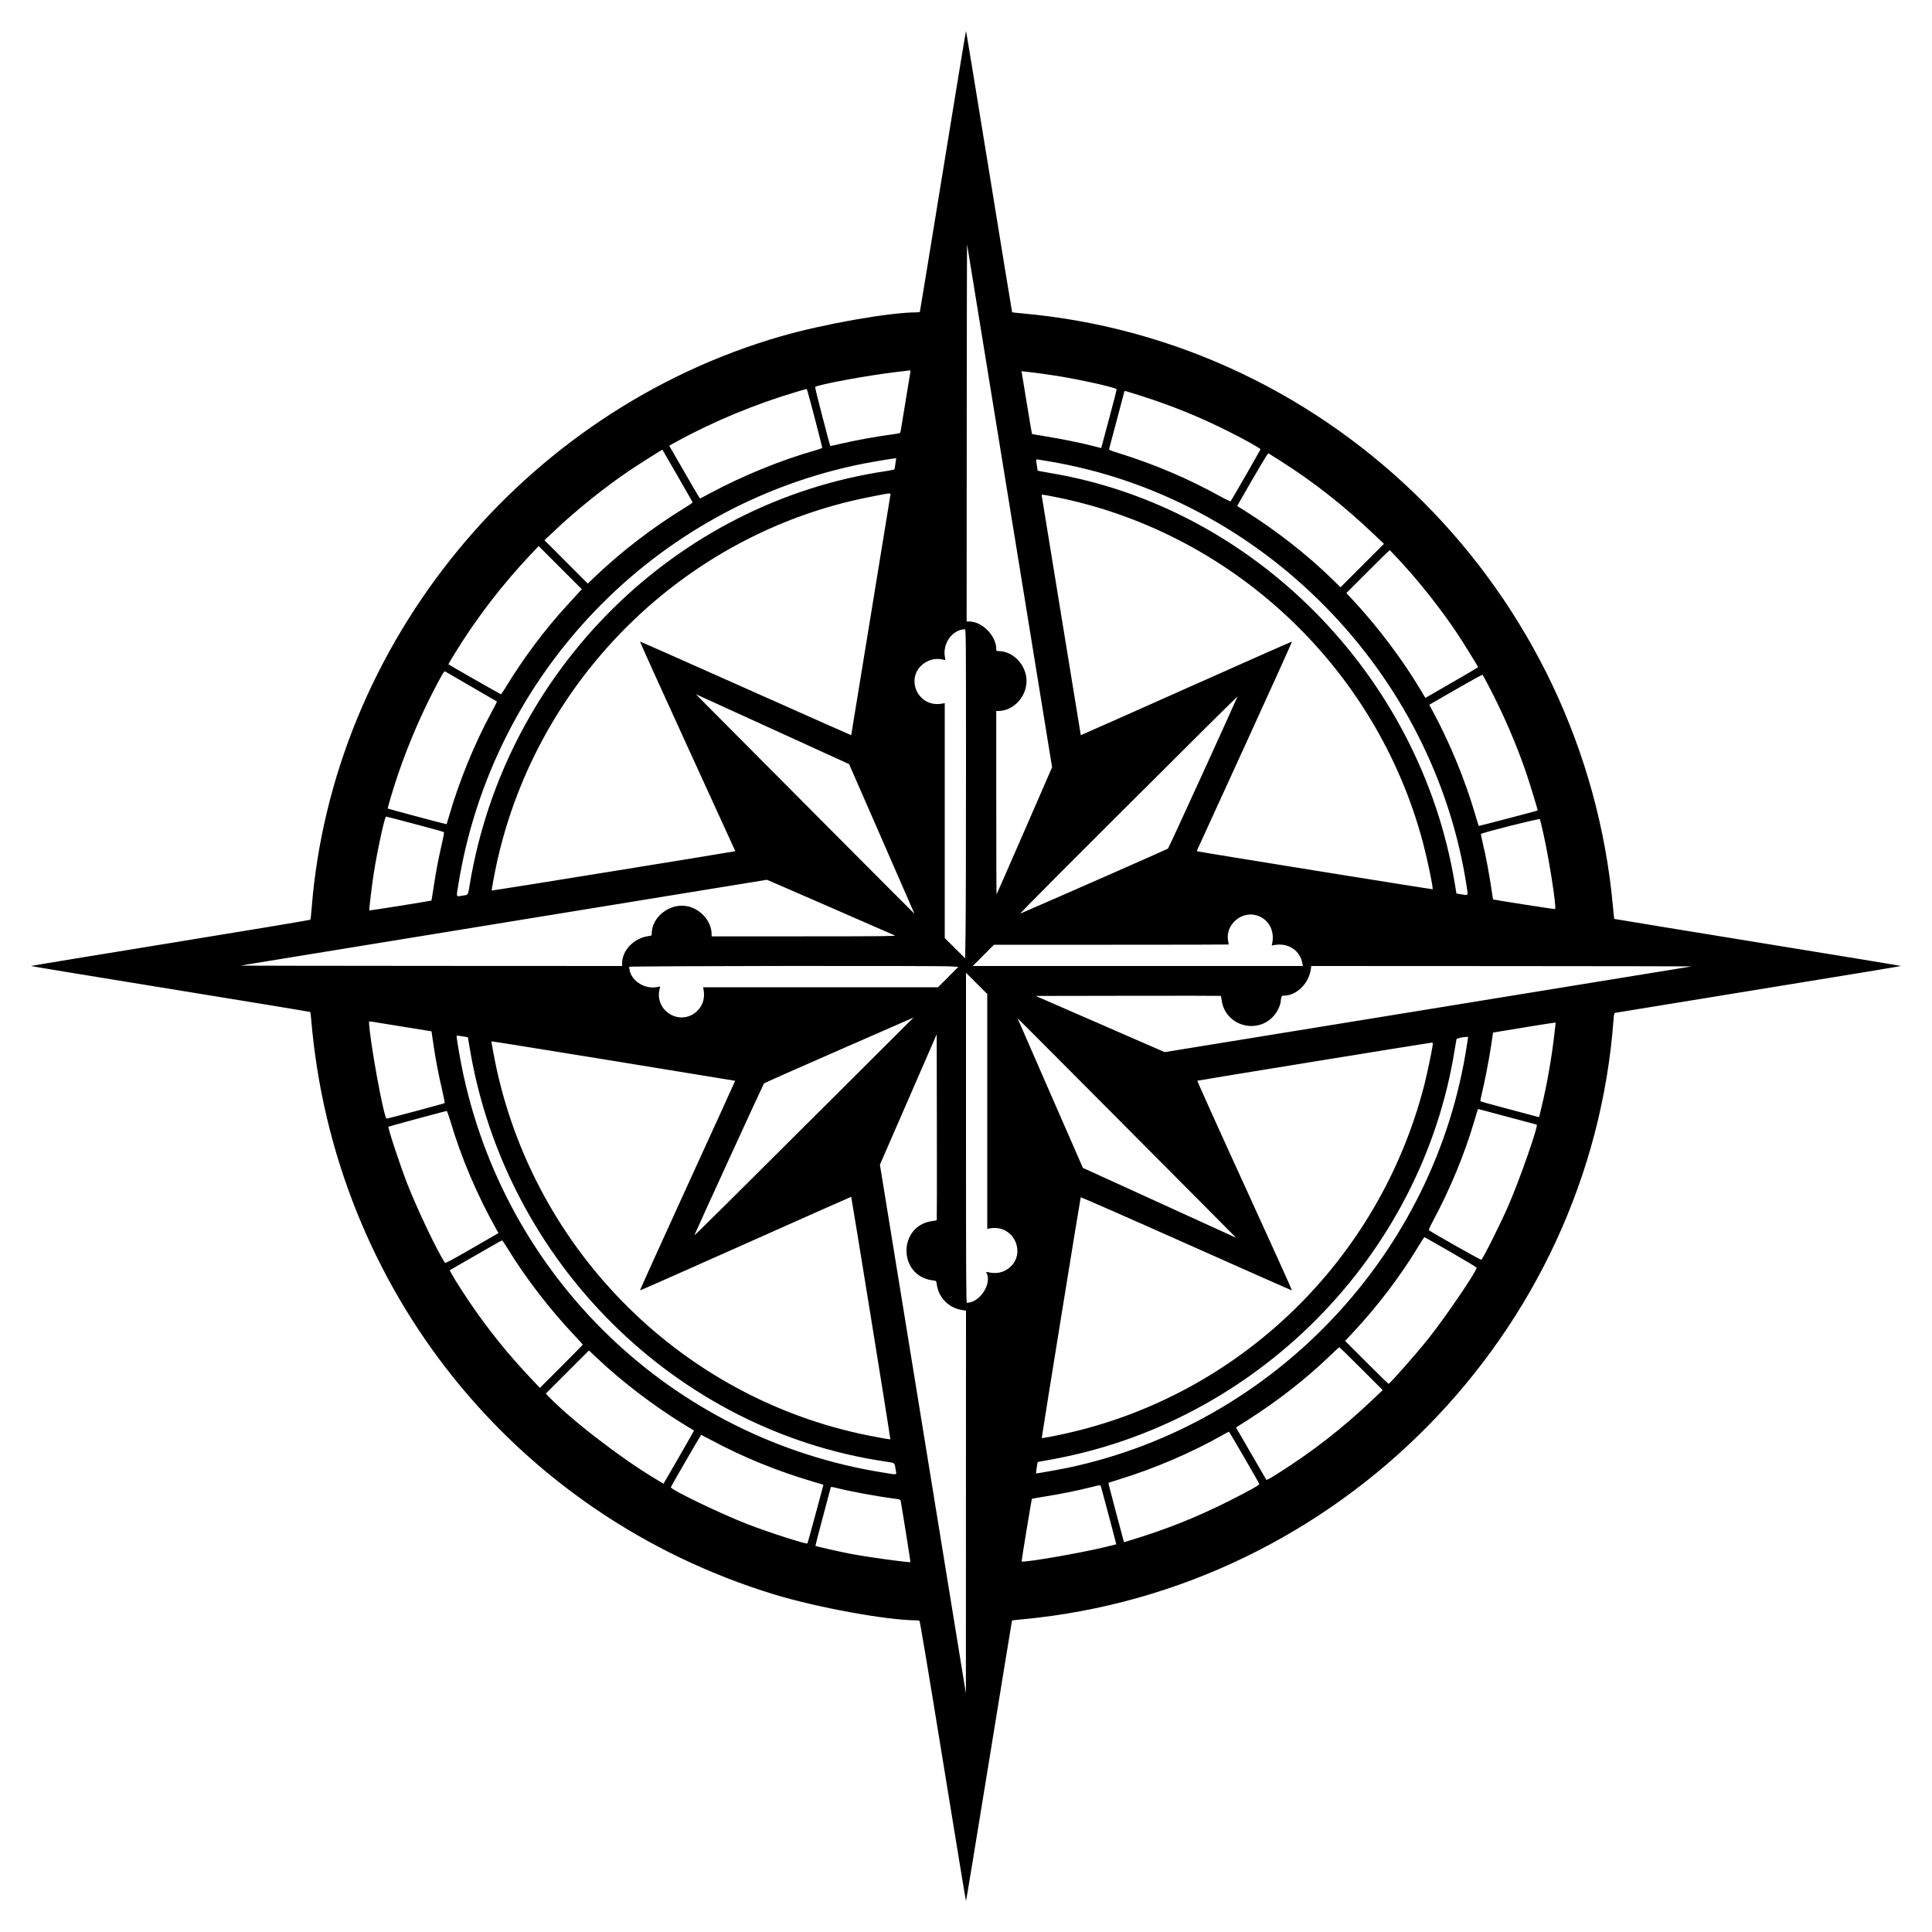 <svg id="svg" version="1.1" xmlns="http://www.w3.org/2000/svg" xmlns:xlink="http://www.w3.org/1999/xlink" width="200" height="200" viewBox="0, 0, 400,400"><g id="svgg"><path id="path0" d="M195.220 35.433 C 192.628 51.402,190.479 64.512,190.446 64.567 C 190.412 64.622,190.131 64.667,189.821 64.667 C 184.206 64.667,170.555 67.071,161.733 69.614 C 108.344 85.005,68.799 133.226,64.514 188.166 C 64.424 189.320,64.310 190.330,64.261 190.409 C 64.212 190.489,51.173 192.664,35.286 195.244 C 19.399 197.823,6.401 199.963,6.401 200.000 C 6.401 200.037,19.395 202.176,35.277 204.754 C 51.159 207.333,64.187 209.476,64.229 209.518 C 64.270 209.559,64.356 210.209,64.419 210.963 C 69.125 266.959,106.725 313.720,160.200 330.083 C 169.056 332.793,183.549 335.448,189.592 335.469 C 189.926 335.470,190.274 335.518,190.365 335.576 C 190.470 335.642,192.267 346.374,195.232 364.640 C 197.818 380.568,199.963 393.600,200.000 393.600 C 200.037 393.600,202.187 380.535,204.779 364.567 C 207.371 348.598,209.507 335.517,209.526 335.498 C 209.545 335.478,210.514 335.373,211.680 335.263 C 277.079 329.131,329.308 276.097,334.076 210.978 C 334.147 210.010,334.211 209.744,334.383 209.700 C 334.502 209.669,347.875 207.489,364.100 204.855 C 380.325 202.221,393.599 200.037,393.599 200.000 C 393.599 199.963,380.246 197.765,363.926 195.115 C 347.606 192.465,334.234 190.275,334.211 190.249 C 334.188 190.222,334.068 189.090,333.945 187.733 C 328.056 122.672,276.255 70.646,211.629 64.884 C 210.508 64.784,209.572 64.679,209.548 64.651 C 209.525 64.623,207.382 51.505,204.786 35.500 C 202.190 19.495,200.037 6.400,200.000 6.400 C 199.963 6.400,197.812 19.465,195.220 35.433 M209.052 104.865 L 217.824 158.863 212.104 171.995 C 208.957 179.218,206.357 185.154,206.325 185.186 C 206.293 185.218,206.267 176.684,206.267 166.222 L 206.267 147.200 206.705 147.200 C 209.792 147.200,212.533 144.284,212.533 141.000 C 212.533 137.716,209.792 134.800,206.705 134.800 C 206.304 134.800,206.267 134.765,206.267 134.386 C 206.267 131.635,203.347 128.667,200.642 128.667 L 200.133 128.667 200.151 89.500 C 200.161 67.958,200.194 50.453,200.225 50.600 C 200.255 50.747,204.227 75.166,209.052 104.865 M188.479 77.033 C 188.437 77.235,187.982 80.010,187.467 83.200 C 186.953 86.390,186.499 89.159,186.458 89.354 C 186.388 89.689,186.321 89.717,185.226 89.863 C 181.380 90.377,177.054 91.162,173.802 91.937 C 172.776 92.181,171.927 92.370,171.916 92.357 C 171.778 92.202,168.681 80.200,168.759 80.126 C 169.288 79.625,179.777 77.693,185.733 76.999 C 187.163 76.833,188.383 76.690,188.444 76.682 C 188.505 76.673,188.520 76.832,188.479 77.033 M218.333 77.747 C 223.474 78.542,231.200 80.263,231.200 80.614 C 231.200 80.719,230.537 83.279,229.727 86.302 C 228.916 89.326,228.196 92.018,228.126 92.285 L 227.998 92.770 226.232 92.319 C 223.664 91.662,219.669 90.852,216.495 90.344 C 214.971 90.101,213.696 89.874,213.663 89.841 C 213.630 89.808,213.153 86.995,212.602 83.591 C 212.051 80.186,211.571 77.276,211.537 77.124 L 211.474 76.849 213.570 77.092 C 214.723 77.226,216.867 77.521,218.333 77.747 M167.119 80.767 C 167.674 82.616,170.270 92.598,170.226 92.712 C 170.192 92.797,169.543 93.040,168.783 93.252 C 162.020 95.136,153.652 98.541,147.116 102.070 C 145.965 102.691,144.985 103.200,144.939 103.200 C 144.893 103.200,144.190 102.045,143.375 100.633 C 142.560 99.222,141.142 96.764,140.222 95.172 L 138.550 92.276 140.119 91.413 C 147.632 87.281,156.419 83.635,164.900 81.130 C 167.221 80.445,167.031 80.476,167.119 80.767 M235.747 81.793 C 242.535 83.940,248.353 86.300,254.533 89.412 C 257.896 91.105,261.009 92.856,260.973 93.032 C 260.941 93.185,254.948 103.609,254.791 103.784 C 254.733 103.848,253.767 103.390,252.643 102.766 C 246.080 99.120,239.006 96.110,231.555 93.794 C 229.581 93.180,229.577 93.178,229.664 92.823 C 229.712 92.627,230.437 89.906,231.275 86.776 C 232.114 83.646,232.800 81.051,232.800 81.009 C 232.800 80.871,233.005 80.926,235.747 81.793 M140.163 98.333 C 141.811 101.193,143.227 103.661,143.309 103.816 C 143.448 104.080,143.342 104.171,141.762 105.140 C 135.124 109.215,128.764 114.090,123.277 119.309 L 121.688 120.821 117.211 116.337 L 112.733 111.853 114.333 110.326 C 119.161 105.718,125.259 100.816,130.667 97.197 C 132.568 95.925,137.112 93.061,137.149 93.112 C 137.158 93.124,138.514 95.473,140.163 98.333 M264.933 95.311 C 271.888 99.708,278.180 104.645,284.500 110.663 L 286.532 112.599 282.036 117.097 L 277.540 121.595 275.803 119.891 C 270.742 114.925,264.134 109.757,257.704 105.737 L 256.141 104.759 256.570 104.006 C 260.110 97.796,262.493 93.781,262.600 93.843 C 262.673 93.886,263.723 94.546,264.933 95.311 M185.391 95.933 C 185.294 96.520,185.211 97.061,185.207 97.137 C 185.203 97.212,184.465 97.382,183.567 97.515 C 139.787 104.001,104.650 138.832,97.263 183.067 C 96.861 185.473,97.010 185.249,95.679 185.447 C 94.373 185.640,94.464 185.870,94.859 183.384 C 101.811 139.595,135.464 104.554,178.800 95.980 C 180.428 95.658,185.469 94.821,185.551 94.859 C 185.560 94.863,185.489 95.347,185.391 95.933 M216.933 95.476 C 261.204 102.771,296.903 139.050,303.677 183.631 C 303.961 185.496,304.023 185.402,302.648 185.177 L 301.542 184.996 301.176 182.798 C 294.023 139.851,259.644 105.000,217.467 97.938 C 216.770 97.821,215.892 97.665,215.515 97.590 L 214.831 97.454 214.682 96.455 C 214.474 95.055,214.473 95.063,214.900 95.137 C 215.102 95.172,216.017 95.325,216.933 95.476 M184.344 102.500 C 184.302 102.702,182.467 113.962,180.266 127.523 C 178.065 141.084,176.250 152.194,176.232 152.212 C 176.215 152.229,166.391 147.868,154.403 142.521 C 142.415 137.173,132.563 132.813,132.509 132.832 C 132.455 132.851,136.871 142.617,142.321 154.533 L 152.230 176.200 151.881 176.290 C 151.249 176.453,101.861 184.438,101.812 184.385 C 101.742 184.309,102.446 180.499,102.931 178.333 C 111.428 140.347,141.862 110.499,179.800 102.947 C 184.547 102.002,184.447 102.012,184.344 102.500 M217.721 102.745 C 254.783 109.788,285.000 138.014,294.645 174.600 C 295.586 178.171,296.775 183.936,296.605 184.106 C 296.540 184.171,248.895 176.490,248.118 176.290 L 247.770 176.200 257.680 154.533 C 263.130 142.617,267.545 132.851,267.491 132.832 C 267.437 132.813,257.585 137.173,245.597 142.521 C 233.608 147.869,223.786 152.230,223.768 152.212 C 223.751 152.195,221.936 141.085,219.736 127.524 C 217.536 113.962,215.711 102.762,215.681 102.633 C 215.610 102.338,215.568 102.335,217.721 102.745 M119.793 122.719 C 119.430 123.121,118.344 124.309,117.379 125.358 C 112.758 130.386,108.299 136.359,104.533 142.567 C 104.144 143.208,103.768 143.733,103.698 143.733 C 103.605 143.733,93.091 137.735,92.831 137.534 C 92.811 137.518,93.473 136.402,94.303 135.053 C 98.638 128.002,104.031 120.981,109.786 114.896 L 111.524 113.058 115.989 117.522 L 120.453 121.987 119.793 122.719 M289.543 115.800 C 293.903 120.488,298.169 125.876,301.734 131.200 C 302.954 133.022,306.000 137.958,306.000 138.114 C 306.000 138.167,304.845 138.877,303.433 139.692 C 302.022 140.506,299.571 141.921,297.987 142.836 L 295.107 144.500 294.187 142.951 C 290.475 136.703,285.292 129.804,280.217 124.359 L 278.750 122.785 283.208 118.326 C 285.659 115.873,287.697 113.881,287.736 113.900 C 287.775 113.918,288.588 114.773,289.543 115.800 M200.000 158.711 C 200.000 174.356,199.960 189.691,199.911 192.788 L 199.823 198.420 197.711 196.312 L 195.600 194.203 195.600 169.893 L 195.600 145.584 194.967 145.691 C 189.877 146.555,187.189 140.077,191.456 137.229 C 192.626 136.447,194.073 136.225,195.448 136.616 C 195.756 136.704,195.761 136.693,195.648 136.119 C 195.089 133.268,197.123 130.381,199.767 130.276 C 199.988 130.267,200.000 131.707,200.000 158.711 M97.858 142.324 C 100.603 143.908,102.868 145.224,102.891 145.247 C 102.914 145.270,102.416 146.244,101.785 147.411 C 98.288 153.872,95.096 161.649,93.061 168.667 C 92.753 169.730,92.484 170.620,92.463 170.643 C 92.421 170.691,80.368 167.479,80.288 167.399 C 80.206 167.317,81.430 163.217,82.337 160.532 C 84.571 153.921,87.635 146.868,90.795 141.063 C 92.054 138.752,91.943 138.877,92.450 139.187 C 92.679 139.328,95.113 140.739,97.858 142.324 M308.169 141.948 C 311.264 147.843,314.004 154.186,316.022 160.133 C 316.766 162.327,318.426 167.767,318.363 167.802 C 318.187 167.899,306.199 171.043,306.158 171.003 C 306.128 170.972,305.790 169.879,305.406 168.574 C 303.323 161.478,300.296 154.091,296.780 147.524 L 295.918 145.914 301.387 142.759 C 304.396 141.023,306.898 139.648,306.949 139.702 C 306.999 139.756,307.548 140.767,308.169 141.948 M167.664 154.490 L 175.794 158.200 182.559 173.667 C 186.279 182.173,189.325 189.158,189.328 189.188 C 189.333 189.235,155.646 155.413,147.276 146.965 L 144.070 143.730 151.802 147.255 C 156.054 149.194,163.192 152.450,167.664 154.490 M249.122 159.876 C 245.195 168.487,241.910 175.606,241.824 175.694 C 241.711 175.810,218.715 185.929,211.267 189.140 C 210.913 189.293,220.572 179.607,248.528 151.773 C 252.742 147.578,256.206 144.162,256.226 144.182 C 256.246 144.202,253.049 151.264,249.122 159.876 M85.933 170.618 C 89.160 171.476,91.851 172.222,91.914 172.277 C 91.977 172.331,91.785 173.416,91.488 174.688 C 90.778 177.722,90.211 180.714,89.749 183.853 C 89.543 185.256,89.350 186.424,89.320 186.449 C 89.226 186.526,76.513 188.557,76.458 188.503 C 76.379 188.423,77.014 183.134,77.393 180.728 C 78.113 176.144,79.649 169.070,79.925 169.063 C 80.003 169.060,82.707 169.761,85.933 170.618 M319.442 172.144 C 320.664 177.452,322.299 187.879,321.962 188.215 C 321.904 188.274,309.242 186.302,309.112 186.214 C 309.101 186.206,308.994 185.510,308.874 184.667 C 308.375 181.138,307.609 177.069,306.879 174.067 C 306.700 173.334,306.584 172.704,306.621 172.668 C 306.917 172.372,318.742 169.396,318.821 169.597 C 318.869 169.721,319.149 170.867,319.442 172.144 M171.840 187.817 C 179.005 190.943,185.047 193.581,185.267 193.679 C 185.602 193.828,182.580 193.857,166.500 193.861 L 147.333 193.867 147.333 193.442 C 147.333 190.687,144.942 188.028,142.060 187.580 C 138.531 187.030,134.933 189.911,134.933 193.287 C 134.933 193.699,134.907 193.721,134.300 193.802 C 131.265 194.212,128.808 196.728,128.801 199.433 L 128.800 200.000 89.167 199.982 C 67.368 199.972,49.653 199.939,49.800 199.908 C 49.947 199.877,74.517 195.872,104.400 191.008 C 134.283 186.144,158.751 182.158,158.774 182.149 C 158.796 182.140,164.676 184.691,171.840 187.817 M260.202 189.527 C 262.645 190.262,263.972 192.705,263.382 195.377 L 263.298 195.755 263.949 195.644 C 266.750 195.167,269.188 196.814,269.658 199.500 L 269.745 200.000 235.574 200.000 L 201.403 200.000 203.600 197.800 L 205.797 195.600 230.098 195.600 C 243.464 195.600,254.400 195.578,254.400 195.552 C 254.400 195.525,254.339 195.184,254.265 194.793 C 253.642 191.508,256.972 188.555,260.202 189.527 M196.990 200.088 L 198.422 200.175 196.312 202.288 L 194.203 204.400 169.890 204.400 L 145.577 204.400 145.675 204.967 C 145.947 206.530,145.565 207.965,144.591 209.049 C 141.271 212.741,135.353 209.517,136.580 204.686 L 136.694 204.239 136.114 204.353 C 133.248 204.916,130.293 202.800,130.268 200.167 C 130.267 199.986,194.088 199.910,196.990 200.088 M350.200 200.092 C 350.053 200.123,325.453 204.127,295.533 208.990 L 241.133 217.833 227.783 212.017 L 214.433 206.200 233.572 206.166 C 244.098 206.148,252.734 206.156,252.763 206.185 C 252.792 206.214,252.874 206.650,252.945 207.152 C 253.663 212.241,260.024 214.235,263.572 210.483 C 264.361 209.649,265.018 208.387,265.137 207.476 C 265.315 206.118,265.307 206.133,265.856 206.133 C 268.446 206.133,270.997 203.601,271.398 200.633 L 271.483 200.000 310.975 200.018 C 332.695 200.028,350.347 200.061,350.200 200.092 M204.400 230.107 L 204.400 254.416 205.033 254.312 C 210.285 253.444,212.844 260.341,208.246 262.972 C 207.173 263.586,205.974 263.716,204.480 263.381 C 204.222 263.323,204.123 263.342,204.182 263.437 C 205.520 265.603,202.892 269.733,200.176 269.733 C 200.031 269.733,200.000 263.758,200.000 235.568 L 200.000 201.403 202.200 203.600 L 204.400 205.797 204.400 230.107 M174.206 225.566 C 151.448 248.264,143.691 255.953,143.770 255.733 C 144.023 255.033,158.047 224.435,158.175 224.306 C 158.262 224.217,165.263 221.114,173.733 217.411 C 182.203 213.707,189.136 210.675,189.139 210.672 C 189.143 210.669,182.423 217.372,174.206 225.566 M252.657 252.968 L 255.929 256.270 248.865 253.047 C 244.979 251.275,237.841 248.019,233.003 245.812 L 224.205 241.800 217.441 226.333 C 213.721 217.827,210.675 210.842,210.672 210.812 C 210.667 210.765,243.907 244.140,252.657 252.968 M83.299 212.548 L 89.332 213.524 89.398 213.929 C 89.434 214.151,89.616 215.383,89.804 216.667 C 90.225 219.552,90.766 222.353,91.553 225.715 C 91.885 227.134,92.107 228.339,92.045 228.392 C 91.924 228.496,80.298 231.607,80.047 231.603 C 79.480 231.592,76.433 214.833,76.401 211.549 C 76.401 211.485,76.595 211.463,76.833 211.501 C 77.072 211.540,79.981 212.011,83.299 212.548 M321.791 214.300 C 321.232 219.152,320.280 224.558,319.187 229.085 L 318.651 231.304 317.026 230.868 C 316.131 230.629,313.420 229.906,311.000 229.263 C 308.580 228.620,306.559 228.057,306.510 228.013 C 306.460 227.969,306.596 227.213,306.812 226.333 C 307.421 223.848,308.333 219.126,308.745 216.323 L 309.119 213.779 315.260 212.769 C 318.637 212.214,321.554 211.753,321.743 211.746 L 322.086 211.733 321.791 214.300 M193.944 252.633 C 193.913 252.664,193.508 252.740,193.044 252.800 C 185.927 253.733,185.874 264.056,192.981 265.072 C 193.926 265.207,193.823 265.100,193.988 266.120 C 194.423 268.822,196.583 270.888,199.367 271.264 L 200.000 271.350 199.989 310.975 L 199.978 350.600 191.077 295.870 L 182.177 241.140 188.055 227.641 L 193.933 214.141 193.967 233.359 C 193.986 243.929,193.975 252.602,193.944 252.633 M95.867 214.580 L 96.867 214.740 97.283 217.204 C 104.738 261.341,139.904 296.216,183.400 302.609 C 185.322 302.891,185.203 302.800,185.419 304.154 C 185.630 305.484,185.965 305.371,183.133 304.926 C 139.115 298.017,104.221 264.422,95.547 220.600 C 95.126 218.474,94.533 214.930,94.533 214.542 C 94.533 214.373,94.580 214.374,95.867 214.580 M303.713 216.300 C 297.196 259.493,263.923 294.803,221.200 303.863 C 219.679 304.185,214.776 305.067,214.503 305.067 C 214.444 305.067,214.785 302.771,214.853 302.702 C 214.875 302.681,215.906 302.485,217.146 302.268 C 260.169 294.712,294.439 260.012,301.206 217.155 C 301.358 216.190,301.511 215.303,301.545 215.185 C 301.603 214.982,302.609 214.739,303.613 214.685 L 303.959 214.667 303.713 216.300 M127.137 219.668 C 140.911 221.906,152.193 223.751,152.207 223.768 C 152.222 223.786,147.773 233.550,142.322 245.467 C 136.871 257.383,132.455 267.149,132.509 267.168 C 132.563 267.187,142.415 262.827,154.403 257.479 C 166.392 252.131,176.215 247.770,176.232 247.788 C 176.306 247.862,184.396 297.915,184.342 297.969 C 184.265 298.047,182.830 297.808,180.000 297.247 C 140.336 289.378,109.221 257.552,102.068 217.533 C 101.885 216.507,101.734 215.652,101.734 215.633 C 101.732 215.548,103.594 215.844,127.137 219.668 M296.606 216.500 C 296.402 217.920,295.407 222.610,294.860 224.733 C 285.535 260.912,256.675 288.865,220.400 296.852 C 217.856 297.412,215.754 297.801,215.685 297.724 C 215.636 297.670,223.645 248.186,223.751 247.892 C 223.778 247.816,233.608 252.129,245.597 257.478 C 257.585 262.826,267.437 267.187,267.491 267.168 C 267.545 267.149,263.130 257.383,257.679 245.467 C 252.228 233.550,247.827 223.778,247.898 223.751 C 248.129 223.663,295.921 215.894,296.315 215.880 C 296.696 215.867,296.697 215.869,296.606 216.500 M312.267 231.267 C 315.457 232.117,318.106 232.824,318.154 232.839 C 318.571 232.969,314.678 244.128,312.330 249.533 C 310.705 253.273,307.176 260.344,306.694 260.826 C 306.597 260.923,296.183 255.036,295.835 254.688 C 295.772 254.625,296.155 253.770,296.685 252.787 C 300.165 246.332,303.192 239.026,305.199 232.241 C 305.575 230.972,305.908 229.854,305.940 229.757 C 305.972 229.661,306.104 229.613,306.233 229.652 C 306.361 229.690,309.077 230.417,312.267 231.267 M93.263 232.167 C 95.508 239.736,98.787 247.440,102.816 254.616 L 103.199 255.298 97.716 258.463 C 93.465 260.918,92.207 261.588,92.115 261.448 C 90.467 258.933,86.310 250.197,84.289 245.000 C 82.826 241.238,80.252 233.437,80.419 233.270 C 80.479 233.210,92.262 230.024,92.477 230.010 C 92.556 230.004,92.910 230.975,93.263 232.167 M300.358 259.233 C 303.314 260.938,305.733 262.388,305.733 262.454 C 305.735 263.196,299.372 272.551,295.795 277.067 C 293.388 280.105,287.882 286.361,287.493 286.500 C 287.441 286.519,285.394 284.529,282.945 282.078 L 278.490 277.622 280.213 275.778 C 285.234 270.400,289.885 264.278,293.590 258.167 C 294.268 257.048,294.859 256.133,294.903 256.133 C 294.947 256.133,297.402 257.528,300.358 259.233 M105.062 258.433 C 108.786 264.548,113.829 271.097,119.095 276.660 C 119.960 277.573,120.667 278.353,120.667 278.394 C 120.667 278.435,118.668 280.467,116.224 282.909 L 111.782 287.350 109.852 285.308 C 105.086 280.268,101.048 275.245,97.174 269.533 C 95.119 266.504,92.982 263.029,93.139 262.972 C 93.209 262.947,95.637 261.552,98.533 259.871 C 101.430 258.190,103.860 256.812,103.933 256.808 C 104.007 256.803,104.514 257.535,105.062 258.433 M281.838 283.372 L 286.276 287.810 284.304 289.682 C 277.953 295.711,271.876 300.448,264.505 305.112 C 262.934 306.106,262.245 306.475,262.172 306.361 C 262.114 306.273,260.681 303.803,258.986 300.874 L 255.905 295.547 258.146 294.121 C 264.623 290.000,270.543 285.371,275.555 280.507 C 276.446 279.641,277.227 278.933,277.289 278.933 C 277.351 278.933,279.398 280.931,281.838 283.372 M123.800 281.346 C 128.556 285.887,135.582 291.244,141.533 294.867 C 142.707 295.582,143.678 296.175,143.693 296.187 C 143.707 296.198,142.292 298.677,140.548 301.697 L 137.378 307.186 135.589 306.114 C 128.328 301.762,117.818 293.628,113.405 288.945 L 113.009 288.526 117.467 284.066 L 121.925 279.606 122.329 279.967 C 122.552 280.165,123.213 280.786,123.800 281.346 M257.592 301.732 C 259.287 304.664,260.702 307.139,260.737 307.232 C 260.814 307.435,258.738 308.603,254.533 310.724 C 247.712 314.164,241.396 316.676,233.788 318.973 L 232.709 319.299 231.072 313.176 C 230.172 309.809,229.457 307.033,229.484 307.008 C 229.511 306.982,230.553 306.648,231.800 306.266 C 238.934 304.077,246.623 300.785,252.933 297.219 C 253.703 296.784,254.373 296.421,254.422 296.414 C 254.471 296.406,255.898 298.799,257.592 301.732 M147.330 298.194 C 153.855 301.698,160.834 304.545,168.343 306.766 L 170.486 307.400 168.867 313.432 C 167.976 316.749,167.207 319.504,167.157 319.554 C 166.947 319.764,159.184 317.272,154.933 315.630 C 149.287 313.449,138.793 308.398,138.891 307.908 C 138.928 307.722,145.098 297.067,145.168 297.067 C 145.202 297.067,146.175 297.574,147.330 298.194 M228.011 308.033 C 229.046 311.824,231.144 319.733,231.116 319.733 C 231.095 319.733,230.131 319.970,228.972 320.260 C 224.125 321.472,211.896 323.587,211.508 323.281 C 211.463 323.245,213.576 310.380,213.637 310.319 C 213.670 310.286,214.980 310.053,216.548 309.802 C 219.667 309.303,222.938 308.641,225.733 307.943 C 228.003 307.376,227.830 307.369,228.011 308.033 M173.207 308.068 C 175.865 308.757,181.556 309.808,185.169 310.278 C 186.248 310.418,186.413 310.474,186.470 310.719 C 186.599 311.279,188.537 323.374,188.502 323.409 C 188.335 323.575,179.761 322.398,176.200 321.720 C 174.127 321.326,168.913 320.156,168.821 320.065 C 168.795 320.040,169.500 317.314,170.387 314.009 C 171.274 310.703,172.000 307.969,172.000 307.933 C 172.000 307.816,172.410 307.862,173.207 308.068 " stroke="none" fill="#000000" fill-rule="evenodd"></path></g></svg>